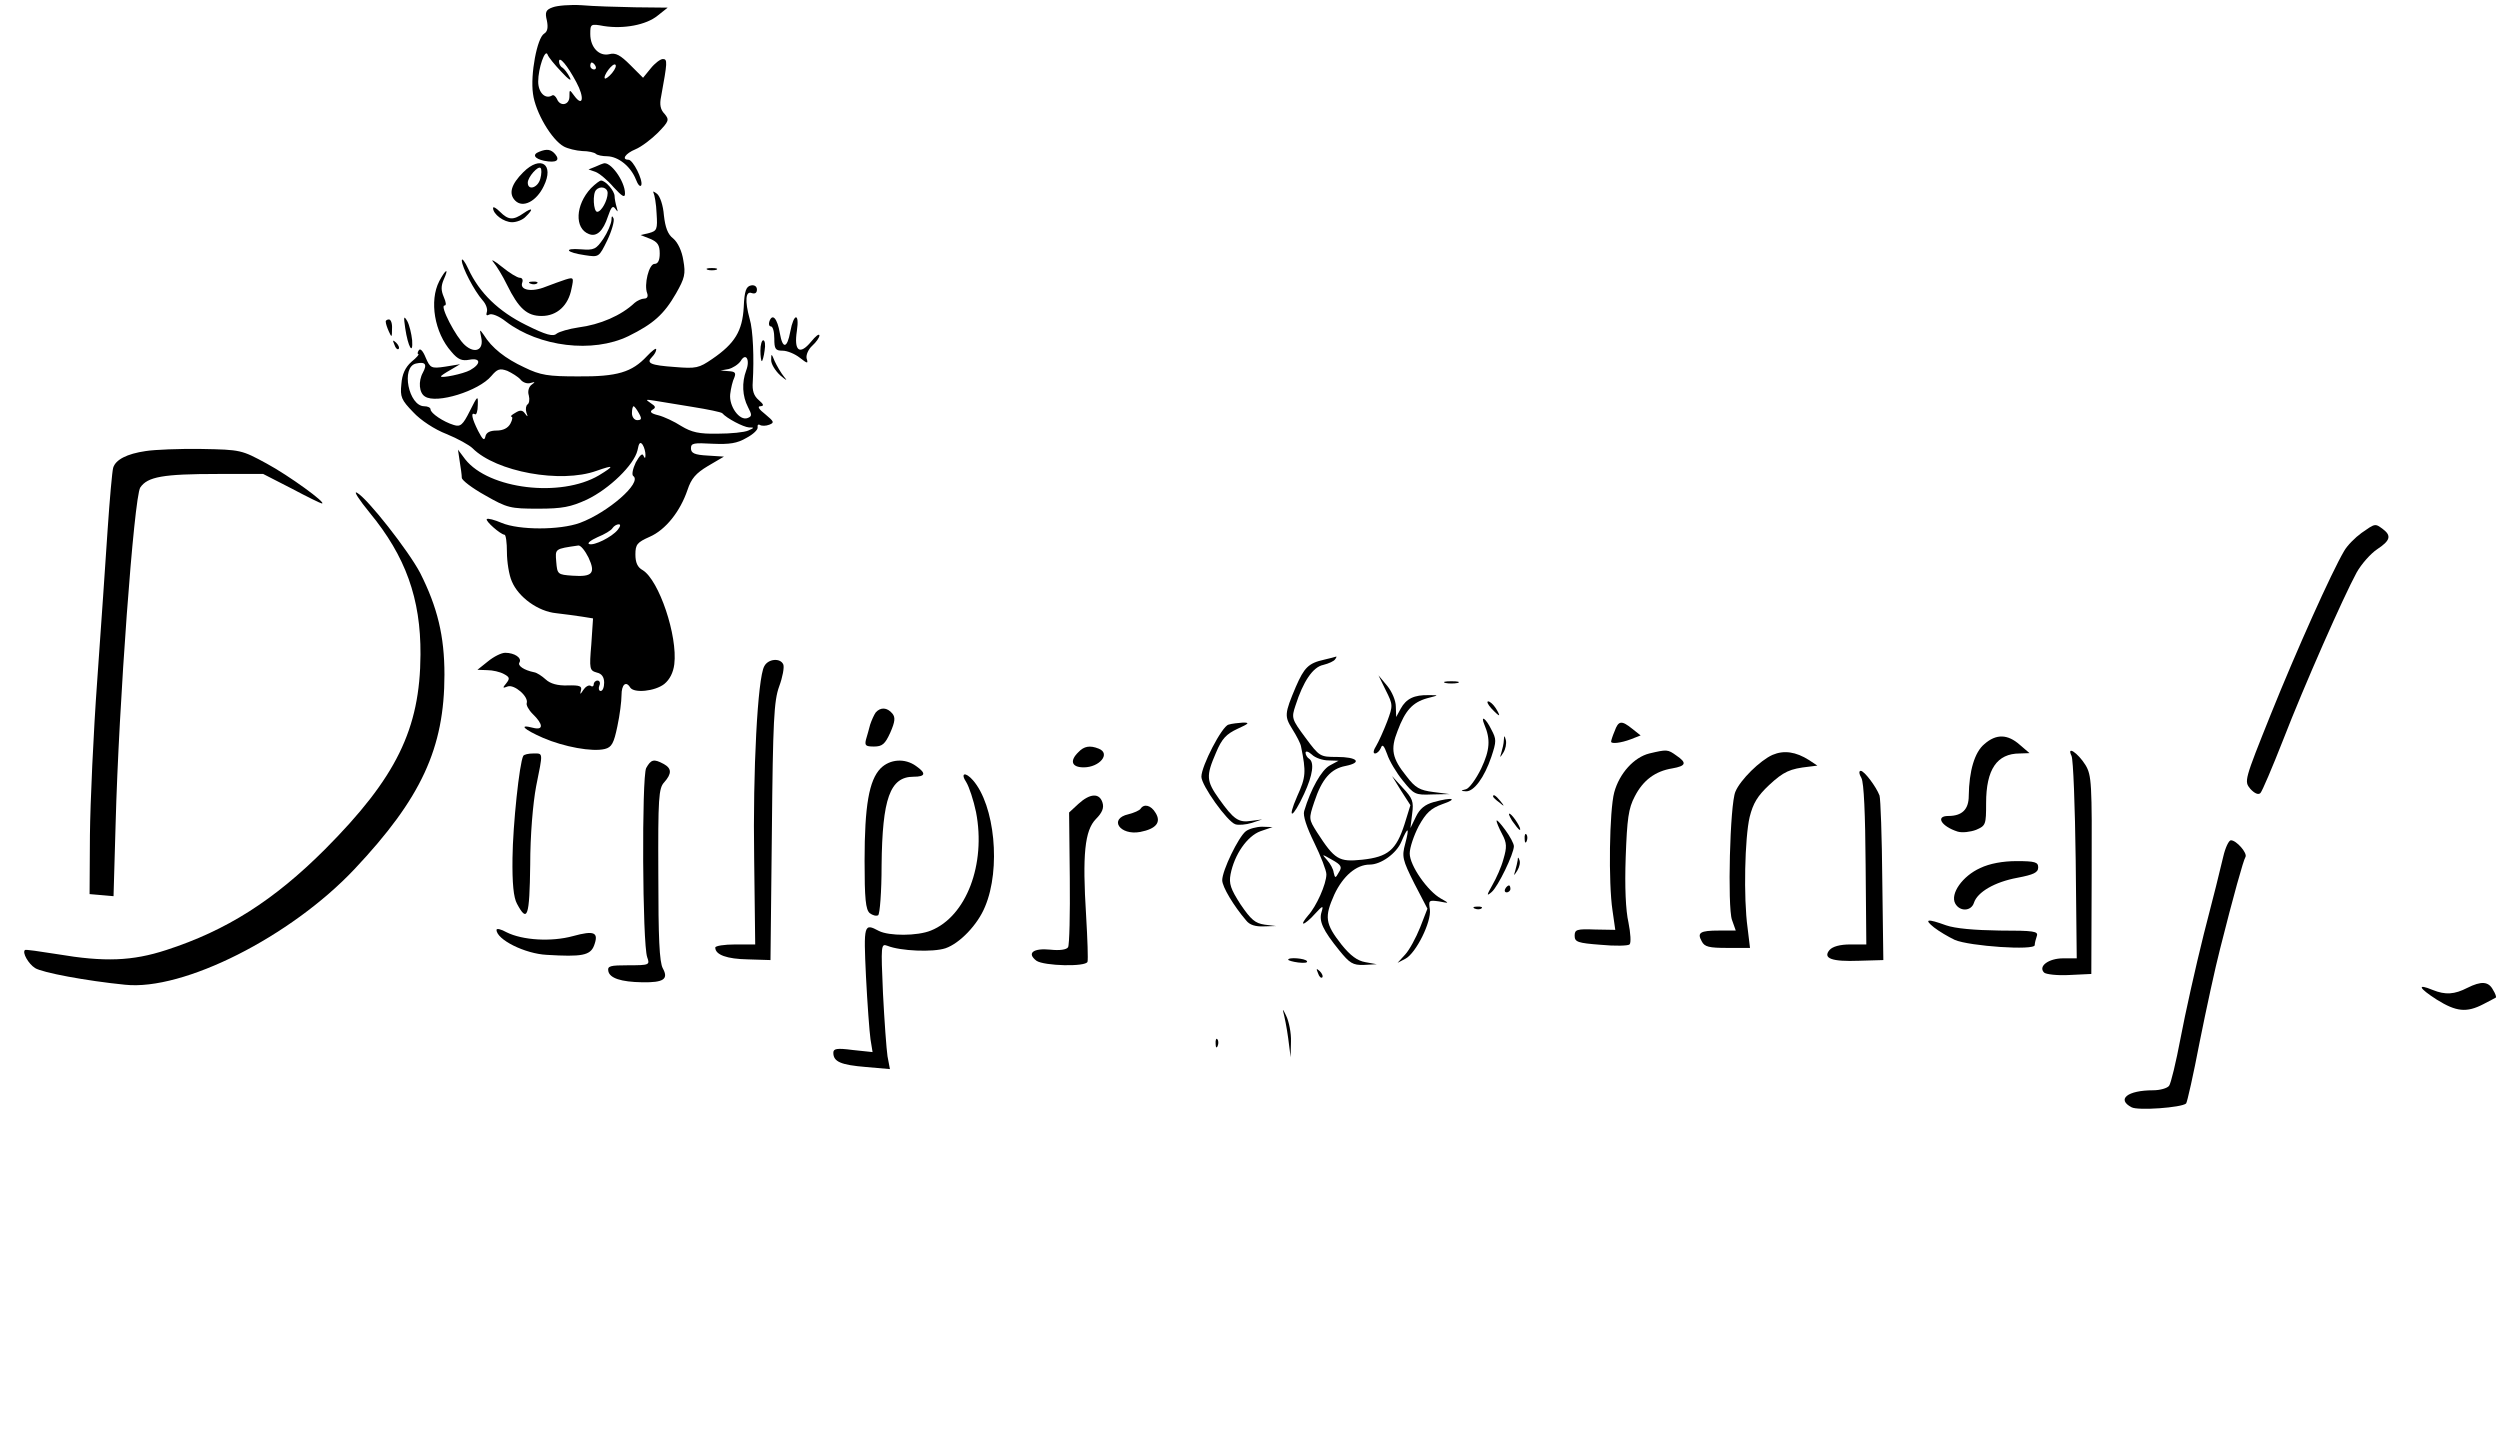 <?xml version="1.0" standalone="no"?>
<!DOCTYPE svg PUBLIC "-//W3C//DTD SVG 20010904//EN"
 "http://www.w3.org/TR/2001/REC-SVG-20010904/DTD/svg10.dtd">
<svg version="1.0" xmlns="http://www.w3.org/2000/svg"
 width="720pt" height="415pt" viewBox="0 0 720 415"
 preserveAspectRatio="xMidYMid meet">

<g transform="translate(0,415) scale(0.1,-0.1)"
fill="#000000" stroke="none">
<path d="M1592 4129 c-20 -7 -23 -14 -17 -38 4 -20 2 -32 -8 -38 -20 -12 -40
-117 -32 -173 7 -54 54 -133 89 -152 11 -6 35 -12 53 -13 17 0 35 -4 39 -8 4
-4 19 -7 33 -7 32 -1 67 -29 82 -66 6 -16 13 -24 16 -17 5 15 -24 73 -37 73
-21 0 -9 18 20 30 17 7 46 29 65 48 32 33 33 37 19 54 -12 12 -15 27 -10 50
18 99 19 108 5 108 -7 0 -23 -12 -35 -27 l-22 -27 -37 37 c-28 28 -42 36 -60
31 -29 -7 -55 19 -55 58 0 29 1 30 39 23 57 -9 122 3 155 30 l29 23 -94 1
c-52 1 -121 3 -154 6 -33 2 -70 -1 -83 -6z m25 -186 c20 -22 31 -29 24 -16 -6
12 -16 25 -21 28 -6 3 -10 11 -10 18 0 17 24 -11 50 -60 24 -44 19 -73 -6 -39
-14 19 -14 19 -14 -2 0 -25 -27 -30 -36 -7 -4 8 -10 13 -14 10 -20 -12 -40 9
-40 40 0 38 20 96 27 78 2 -7 20 -29 40 -50z m98 17 c3 -5 1 -10 -4 -10 -6 0
-11 5 -11 10 0 6 2 10 4 10 3 0 8 -4 11 -10z m48 -20 c-9 -11 -19 -18 -21 -16
-6 7 22 45 30 40 4 -3 0 -13 -9 -24z"/>
<path d="M1553 3713 c-21 -8 -14 -20 14 -26 35 -7 47 1 32 19 -12 14 -24 16
-46 7z"/>
<path d="M1507 3654 c-35 -35 -43 -62 -23 -82 22 -22 61 -2 82 42 31 63 -9 90
-59 40z m49 -19 c-7 -26 -36 -35 -36 -11 0 16 30 50 37 42 3 -3 3 -17 -1 -31z"/>
<path d="M1715 3670 l-20 -8 20 -7 c11 -4 35 -24 52 -44 25 -27 33 -32 33 -18
0 35 -43 95 -63 86 -1 0 -11 -4 -22 -9z"/>
<path d="M1702 3608 c-45 -48 -48 -116 -6 -132 22 -9 41 8 55 51 9 27 14 32
21 22 8 -11 8 -10 4 4 -3 10 -6 25 -6 32 0 15 -26 45 -39 45 -4 0 -17 -10 -29
-22z m48 -14 c0 -21 -18 -54 -30 -54 -11 0 -14 53 -3 63 12 13 33 7 33 -9z"/>
<path d="M1882 3595 c3 -6 8 -32 9 -60 3 -45 1 -50 -21 -56 l-25 -6 28 -11
c21 -9 27 -18 27 -42 0 -20 -5 -30 -15 -30 -16 0 -31 -60 -21 -85 3 -9 0 -15
-9 -15 -7 0 -20 -6 -27 -12 -39 -37 -100 -63 -162 -71 -27 -4 -55 -12 -63 -18
-10 -9 -30 -4 -88 25 -79 39 -134 92 -166 161 -10 22 -19 33 -19 25 0 -19 36
-88 60 -115 10 -11 15 -26 12 -34 -3 -9 0 -11 7 -7 7 4 28 -4 48 -20 96 -73
250 -92 353 -42 71 35 102 62 137 123 25 44 28 56 21 95 -4 27 -16 52 -29 63
-16 12 -23 32 -27 67 -2 28 -11 55 -20 62 -9 7 -13 8 -10 3z"/>
<path d="M1420 3551 c0 -18 31 -41 55 -41 13 0 31 7 39 16 23 22 20 28 -6 10
-30 -21 -44 -20 -68 4 -11 11 -20 16 -20 11z"/>
<path d="M1761 3516 c-1 -11 -11 -35 -23 -53 -21 -31 -27 -34 -65 -31 -52 4
-43 -9 12 -17 40 -6 40 -6 64 43 13 27 21 56 18 63 -4 9 -6 7 -6 -5z"/>
<path d="M1421 3395 c9 -11 27 -40 39 -65 34 -69 58 -90 100 -90 44 0 77 30
86 79 7 32 6 33 -17 26 -13 -4 -39 -14 -58 -21 -39 -16 -75 -10 -67 12 3 8 0
14 -7 14 -7 0 -30 14 -52 32 -22 18 -33 23 -24 13z"/>
<path d="M2038 3373 c6 -2 18 -2 25 0 6 3 1 5 -13 5 -14 0 -19 -2 -12 -5z"/>
<path d="M1265 3340 c-29 -56 -14 -148 35 -203 19 -23 31 -27 52 -23 33 6 34
-12 2 -30 -20 -11 -84 -24 -84 -18 0 2 12 10 28 19 l27 16 -43 -7 c-40 -6 -43
-4 -56 26 -8 20 -16 28 -20 21 -4 -6 -4 -11 -1 -11 3 0 -5 -10 -20 -22 -18
-16 -27 -36 -29 -64 -4 -37 0 -46 34 -81 21 -23 62 -50 96 -63 32 -13 66 -32
75 -41 68 -68 254 -102 357 -65 51 18 53 15 7 -13 -110 -65 -317 -40 -385 46
l-21 28 5 -34 c3 -18 6 -39 6 -47 0 -7 30 -30 68 -51 63 -36 72 -38 152 -38
70 0 94 5 140 26 65 31 136 100 146 142 4 22 8 26 15 16 5 -8 8 -21 8 -29 0
-11 -2 -11 -6 -2 -3 8 -11 0 -22 -20 -9 -19 -12 -36 -7 -39 26 -19 -73 -105
-154 -135 -58 -21 -175 -21 -225 0 -21 9 -40 14 -43 11 -5 -5 39 -44 51 -45 4
0 7 -23 7 -50 0 -28 6 -66 14 -84 19 -46 76 -87 128 -92 24 -3 57 -7 75 -10
l31 -5 -5 -75 c-6 -71 -5 -75 16 -81 14 -3 21 -13 21 -29 0 -13 -4 -24 -10
-24 -5 0 -7 7 -4 15 4 8 1 15 -5 15 -6 0 -11 -5 -11 -11 0 -5 -4 -8 -9 -4 -6
3 -15 -3 -21 -12 -9 -14 -10 -14 -7 -2 4 13 -3 16 -38 15 -29 -1 -50 5 -63 17
-11 10 -26 20 -34 21 -29 6 -48 19 -42 28 8 13 -14 28 -41 28 -11 0 -33 -11
-50 -25 l-30 -24 28 -1 c16 0 37 -5 48 -11 17 -9 18 -13 7 -27 -11 -13 -11
-15 4 -9 19 7 61 -29 55 -48 -2 -5 5 -19 17 -31 31 -30 32 -48 1 -40 -42 11
-28 -4 29 -29 60 -26 142 -41 178 -32 20 5 26 17 36 65 7 32 12 73 12 90 0 31
13 42 25 22 11 -17 71 -11 98 10 16 13 26 33 29 57 10 82 -44 242 -91 271 -15
8 -21 22 -21 45 0 29 5 35 41 51 46 20 88 73 109 135 11 33 24 48 59 69 l46
27 -47 3 c-38 2 -48 7 -48 21 0 15 8 16 63 13 48 -2 70 1 97 17 19 10 34 24
32 31 -1 6 2 9 7 6 5 -3 17 -3 27 1 15 6 13 9 -12 30 -18 14 -24 23 -14 23 11
1 10 5 -5 18 -14 12 -19 27 -17 52 4 67 1 150 -9 182 -14 51 -12 81 6 74 9 -3
15 0 15 10 0 9 -7 14 -17 12 -14 -3 -19 -15 -21 -63 -4 -68 -25 -104 -91 -149
-38 -26 -46 -28 -107 -23 -71 5 -84 11 -66 29 7 7 12 16 12 22 0 5 -12 -4 -27
-20 -43 -46 -85 -59 -198 -58 -86 0 -108 3 -155 26 -54 25 -94 56 -117 94 -12
17 -12 16 -7 -8 8 -36 -18 -48 -47 -22 -26 23 -73 114 -59 114 6 0 5 9 -2 25
-8 19 -8 31 0 50 16 35 6 31 -13 -5z m884 -257 c-13 -35 -11 -74 5 -105 12
-23 12 -27 -1 -32 -23 -9 -54 34 -50 69 2 17 7 38 12 48 5 13 2 17 -16 18
l-24 2 23 4 c12 3 28 13 35 23 15 26 28 4 16 -27z m-931 -6 c-14 -25 -11 -59
6 -69 33 -22 155 16 191 59 17 20 24 23 46 15 13 -6 31 -17 38 -25 7 -9 20
-13 29 -10 14 4 14 3 3 -5 -8 -6 -12 -19 -8 -31 3 -12 1 -23 -4 -26 -4 -3 -6
-13 -3 -23 5 -13 4 -14 -4 -3 -7 10 -14 11 -28 2 -11 -6 -15 -11 -11 -11 4 0
3 -9 -3 -20 -7 -13 -21 -20 -40 -20 -19 0 -30 -6 -32 -17 -3 -14 -8 -9 -21 16
-18 36 -22 55 -9 48 4 -3 8 9 8 26 1 29 0 29 -23 -17 -20 -40 -27 -46 -46 -40
-30 9 -67 34 -67 45 0 5 -8 9 -18 9 -45 0 -68 113 -24 123 27 6 33 -2 20 -26z
m777 -99 c44 -7 82 -15 85 -18 13 -15 61 -40 77 -41 16 0 16 -1 -2 -9 -11 -5
-50 -9 -88 -9 -54 -1 -75 4 -105 22 -20 13 -50 27 -66 31 -21 5 -26 10 -17 16
11 6 9 10 -5 19 -16 11 -15 11 11 7 17 -3 66 -11 110 -18z m-155 -18 c9 -16 8
-20 -5 -20 -8 0 -15 9 -15 20 0 11 2 20 5 20 2 0 9 -9 15 -20z m-61 -336 c-17
-21 -68 -46 -82 -41 -7 2 4 11 24 20 20 8 40 20 43 26 4 6 12 11 18 11 6 0 5
-6 -3 -16z m-84 -80 c21 -45 11 -56 -46 -52 -43 3 -44 4 -47 40 -3 38 -5 37
64 47 7 0 19 -15 29 -35z"/>
<path d="M1528 3333 c7 -3 16 -2 19 1 4 3 -2 6 -13 5 -11 0 -14 -3 -6 -6z"/>
<path d="M1167 3205 c8 -54 23 -80 20 -35 -2 19 -8 44 -14 55 -10 17 -11 14
-6 -20z"/>
<path d="M2216 3225 c-3 -8 -1 -15 4 -15 6 0 10 -16 10 -35 0 -30 3 -35 24
-35 13 0 35 -9 49 -20 23 -18 25 -18 20 -2 -2 10 5 26 16 36 12 11 21 24 21
30 -1 6 -11 -2 -24 -18 -33 -40 -50 -27 -41 31 8 53 -9 52 -19 -2 -9 -49 -22
-51 -30 -5 -7 42 -21 59 -30 35z"/>
<path d="M1111 3223 c0 -5 4 -17 9 -28 8 -18 9 -17 9 8 1 15 -3 27 -9 27 -5 0
-10 -3 -9 -7z"/>
<path d="M1136 3157 c3 -10 9 -15 12 -12 3 3 0 11 -7 18 -10 9 -11 8 -5 -6z"/>
<path d="M2190 3140 c0 -16 2 -30 4 -30 2 0 6 14 8 30 3 17 1 30 -4 30 -4 0
-8 -13 -8 -30z"/>
<path d="M2221 3114 c-1 -11 11 -31 26 -45 19 -16 22 -17 11 -4 -9 11 -21 32
-27 45 -9 22 -10 23 -10 4z"/>
<path d="M420 2851 c-55 -8 -87 -25 -94 -48 -3 -10 -10 -90 -16 -178 -6 -88
-19 -284 -30 -435 -11 -151 -20 -351 -21 -445 l-1 -170 35 -3 34 -3 6 208 c9
344 53 941 71 969 21 31 65 39 223 39 l131 0 82 -42 c45 -24 84 -43 87 -43 16
0 -96 81 -159 115 -72 39 -74 40 -188 42 -63 1 -135 -2 -160 -6z"/>
<path d="M1065 2673 c103 -125 147 -247 146 -408 -1 -215 -70 -355 -275 -561
-147 -147 -284 -234 -457 -290 -98 -32 -178 -35 -314 -12 -50 8 -92 14 -93 12
-9 -7 10 -40 29 -52 20 -13 148 -37 259 -48 168 -18 477 138 661 333 192 204
259 348 259 560 0 111 -20 194 -70 293 -33 63 -152 215 -182 231 -11 6 6 -20
37 -58z"/>
<path d="M6801 2615 c-18 -13 -41 -36 -50 -52 -36 -61 -137 -286 -211 -470
-77 -192 -77 -193 -59 -215 12 -13 23 -18 29 -12 5 5 34 73 65 152 62 160 174
413 212 483 14 25 41 55 59 67 38 25 42 39 17 58 -23 17 -22 17 -62 -11z"/>
<path d="M3813 2250 c-45 -10 -57 -23 -81 -78 -33 -78 -33 -85 -10 -122 12
-19 24 -42 25 -50 15 -74 14 -88 -11 -143 -31 -71 -13 -65 20 7 25 54 30 91
14 101 -5 3 -10 11 -10 17 0 6 8 4 18 -5 10 -10 32 -17 48 -17 l29 -1 -26 -14
c-23 -13 -54 -67 -73 -131 -4 -13 7 -46 29 -91 19 -39 35 -80 35 -91 0 -28
-29 -93 -53 -119 -11 -13 -17 -23 -13 -23 4 0 19 12 33 28 23 25 25 25 19 5
-8 -26 4 -52 51 -110 30 -37 39 -43 71 -42 l37 2 -33 6 c-23 4 -43 19 -68 50
-48 61 -50 80 -21 145 25 53 63 86 102 86 32 0 77 32 91 66 19 45 24 43 11 -6
-10 -37 -8 -46 26 -114 l38 -73 -21 -54 c-12 -30 -31 -65 -43 -78 l-22 -24 23
12 c30 16 75 106 70 142 -4 26 -3 27 26 23 31 -6 31 -6 6 8 -38 21 -90 95 -90
130 0 17 12 52 26 79 21 38 35 51 68 63 47 16 29 21 -25 6 -25 -7 -40 -19 -51
-42 l-16 -33 5 41 c5 36 1 45 -27 75 l-31 34 26 -42 27 -42 -17 -55 c-24 -74
-47 -94 -122 -102 -67 -7 -79 0 -130 79 -24 38 -24 39 -8 87 22 67 48 96 90
104 50 10 34 26 -25 26 -48 0 -50 1 -90 55 -40 54 -41 57 -29 93 22 69 50 111
80 117 16 4 31 11 34 16 4 5 5 9 3 8 -2 -1 -18 -5 -35 -9z m43 -612 c-10 -18
-11 -18 -15 -1 -1 10 -10 26 -19 36 -16 18 -16 18 14 1 27 -15 30 -21 20 -36z"/>
<path d="M2201 2231 c-19 -34 -33 -301 -29 -554 l3 -247 -57 0 c-32 0 -58 -4
-58 -9 0 -21 34 -33 94 -34 l65 -2 4 370 c3 319 6 377 21 418 10 27 15 55 12
63 -8 20 -44 17 -55 -5z"/>
<path d="M3991 2162 c21 -42 21 -44 4 -90 -10 -26 -24 -57 -31 -69 -9 -14 -10
-23 -4 -23 6 0 13 7 17 16 4 12 9 7 18 -18 6 -19 27 -54 45 -76 32 -40 36 -42
84 -40 l51 1 -47 6 c-39 5 -52 12 -77 45 -42 52 -47 78 -26 131 22 59 43 82
85 94 35 9 35 9 5 9 -42 1 -65 -10 -81 -39 l-13 -24 -1 30 c0 17 -11 43 -25
60 l-25 30 21 -43z"/>
<path d="M4163 2183 c9 -2 25 -2 35 0 9 3 1 5 -18 5 -19 0 -27 -2 -17 -5z"/>
<path d="M4295 2110 c10 -11 20 -20 22 -20 2 0 -2 9 -9 20 -7 11 -17 20 -22
20 -5 0 -1 -9 9 -20z"/>
<path d="M2522 2098 c-5 -7 -12 -23 -16 -35 -3 -13 -9 -32 -12 -43 -4 -17 -1
-20 23 -20 24 0 32 7 47 40 14 32 15 44 6 55 -15 18 -34 19 -48 3z"/>
<path d="M4275 2063 c18 -42 16 -73 -9 -126 -15 -31 -35 -58 -44 -60 -16 -4
-16 -5 0 -6 23 -1 53 40 73 99 15 45 15 51 0 79 -16 33 -32 43 -20 14z"/>
<path d="M3538 2063 c-19 -5 -78 -119 -78 -150 0 -25 75 -130 98 -137 9 -3 31
-1 47 4 l30 10 -31 -4 c-37 -6 -51 4 -93 63 -37 52 -38 66 -9 133 17 41 30 54
62 69 33 15 36 18 16 18 -14 -1 -33 -3 -42 -6z"/>
<path d="M4650 2044 c-6 -14 -10 -27 -10 -30 0 -7 28 -4 57 7 l28 11 -24 19
c-31 25 -40 24 -51 -7z"/>
<path d="M4331 2018 c0 -9 -4 -25 -7 -35 -5 -17 -5 -17 6 0 6 10 9 25 7 35 -4
15 -5 15 -6 0z"/>
<path d="M5715 2007 c-28 -23 -44 -77 -45 -149 0 -39 -19 -58 -59 -58 -38 0
-20 -30 27 -45 13 -4 37 -1 53 5 28 12 29 15 29 77 0 97 31 143 97 143 l28 1
-28 24 c-35 31 -68 32 -102 2z"/>
<path d="M3106 1984 c-26 -25 -20 -44 15 -44 46 0 79 40 43 54 -25 10 -42 7
-58 -10z"/>
<path d="M4750 1980 c-44 -11 -86 -57 -101 -112 -14 -52 -17 -261 -5 -340 l8
-56 -58 1 c-53 2 -59 0 -59 -18 0 -18 9 -21 75 -26 41 -4 79 -3 83 1 5 4 3 33
-3 63 -8 35 -11 102 -8 188 4 111 8 141 26 175 24 47 59 73 108 81 40 7 43 16
12 37 -25 18 -27 18 -78 6z"/>
<path d="M5105 1976 c-36 -16 -93 -72 -107 -106 -16 -36 -23 -332 -10 -369
l11 -31 -48 0 c-55 0 -64 -6 -50 -31 8 -16 21 -19 74 -19 l65 0 -7 58 c-12 86
-8 260 6 319 10 40 23 61 56 92 42 39 60 47 115 53 l24 3 -24 16 c-38 24 -72
29 -105 15z"/>
<path d="M5966 1973 c5 -10 10 -145 12 -300 l3 -283 -39 0 c-42 0 -73 -23 -55
-41 5 -5 38 -9 73 -7 l63 3 1 285 c1 266 0 287 -18 317 -22 35 -55 57 -40 26z"/>
<path d="M1507 1973 c-11 -20 -30 -199 -31 -294 -1 -73 3 -114 13 -132 30 -56
36 -38 38 112 0 87 8 178 17 226 20 100 21 95 -8 95 -14 0 -27 -3 -29 -7z"/>
<path d="M1861 1938 c-13 -26 -11 -507 3 -545 8 -22 6 -23 -54 -23 -53 0 -61
-2 -58 -17 4 -20 36 -31 98 -32 61 -1 76 9 59 40 -10 18 -13 88 -13 270 -1
222 1 249 17 266 22 25 22 40 -2 53 -28 15 -36 13 -50 -12z"/>
<path d="M2536 1937 c-33 -34 -46 -107 -46 -266 0 -109 3 -141 15 -151 8 -6
18 -9 24 -6 5 3 10 68 10 144 2 192 24 255 92 255 35 0 37 10 7 31 -32 23 -75
20 -102 -7z"/>
<path d="M5361 1909 c7 -13 11 -103 12 -250 l2 -229 -46 0 c-30 0 -51 -6 -60
-16 -20 -24 6 -34 85 -31 l70 2 -3 229 c-1 126 -5 236 -8 245 -10 26 -44 71
-54 71 -6 0 -5 -9 2 -21z"/>
<path d="M2783 1897 c8 -13 21 -52 28 -86 29 -150 -28 -300 -130 -341 -39 -16
-121 -16 -150 -1 -43 23 -44 19 -37 -131 4 -79 10 -160 13 -181 l6 -37 -57 6
c-46 6 -56 4 -56 -8 0 -26 22 -35 94 -41 l69 -6 -7 37 c-3 20 -9 102 -13 181
-6 140 -6 144 13 137 37 -15 131 -19 167 -7 41 14 93 68 114 120 46 109 28
292 -35 364 -22 25 -37 21 -19 -6z"/>
<path d="M3106 1835 l-27 -25 2 -189 c1 -103 -1 -193 -5 -199 -4 -7 -24 -10
-51 -7 -49 5 -69 -10 -40 -32 22 -15 142 -18 147 -3 2 6 0 65 -4 133 -11 176
-4 245 28 278 19 19 24 33 19 48 -9 28 -36 26 -69 -4z"/>
<path d="M4300 1856 c0 -2 8 -10 18 -17 15 -13 16 -12 3 4 -13 16 -21 21 -21
13z"/>
<path d="M3285 1821 c-3 -5 -19 -12 -35 -16 -58 -13 -25 -62 34 -51 46 9 61
28 44 55 -13 22 -33 27 -43 12z"/>
<path d="M4355 1786 c10 -14 19 -26 22 -26 7 0 -17 39 -28 46 -6 3 -3 -5 6
-20z"/>
<path d="M4310 1786 c0 -4 7 -21 16 -38 14 -26 14 -38 4 -72 -6 -23 -21 -56
-32 -75 -17 -30 -17 -33 -2 -20 18 15 64 110 64 132 0 7 -11 28 -25 47 -14 19
-25 31 -25 26z"/>
<path d="M3588 1756 c-21 -16 -68 -113 -68 -141 0 -19 33 -74 69 -116 10 -13
27 -18 51 -17 l35 1 -33 4 c-27 4 -39 14 -69 58 -29 45 -34 60 -29 87 11 57
48 110 86 124 l35 12 -30 1 c-16 0 -38 -6 -47 -13z"/>
<path d="M4391 1734 c0 -11 3 -14 6 -6 3 7 2 16 -1 19 -3 4 -6 -2 -5 -13z"/>
<path d="M6403 1683 c-6 -27 -31 -127 -56 -223 -24 -96 -54 -231 -67 -300 -13
-69 -28 -131 -33 -137 -5 -7 -26 -13 -46 -13 -74 0 -106 -26 -62 -49 18 -10
144 -1 157 11 3 3 21 83 39 177 19 95 45 215 59 269 38 151 67 255 73 264 6
11 -26 48 -42 48 -6 0 -16 -21 -22 -47z"/>
<path d="M4371 1673 c-1 -6 -4 -20 -7 -30 -5 -17 -5 -17 6 0 6 10 9 23 6 30
-3 9 -5 9 -5 0z"/>
<path d="M5703 1650 c-51 -23 -87 -74 -72 -102 13 -24 46 -23 54 2 10 31 60
60 125 72 47 9 60 15 60 30 0 15 -9 18 -62 18 -40 0 -78 -7 -105 -20z"/>
<path d="M4335 1590 c-3 -5 -1 -10 4 -10 6 0 11 5 11 10 0 6 -2 10 -4 10 -3 0
-8 -4 -11 -10z"/>
<path d="M4248 1533 c7 -3 16 -2 19 1 4 3 -2 6 -13 5 -11 0 -14 -3 -6 -6z"/>
<path d="M5570 1479 c14 -11 41 -27 60 -36 42 -18 230 -31 230 -15 0 6 3 17 6
26 5 14 -8 16 -107 16 -73 1 -128 6 -154 15 -55 20 -65 18 -35 -6z"/>
<path d="M1430 1472 c0 -28 82 -69 145 -72 100 -6 125 -2 136 27 14 38 1 44
-61 27 -62 -17 -145 -12 -191 11 -16 9 -29 12 -29 7z"/>
<path d="M3710 1386 c0 -2 13 -6 29 -8 17 -2 28 -1 25 4 -5 8 -54 12 -54 4z"/>
<path d="M3796 1347 c3 -10 9 -15 12 -12 3 3 0 11 -7 18 -10 9 -11 8 -5 -6z"/>
<path d="M7106 1305 c-37 -19 -63 -21 -100 -6 -46 19 -41 6 12 -28 56 -35 86
-38 134 -13 18 9 34 18 36 19 2 1 -1 11 -8 22 -13 25 -34 26 -74 6z"/>
<path d="M3696 1235 c3 -11 10 -45 14 -75 l7 -55 1 45 c1 25 -6 59 -14 75 -8
17 -11 21 -8 10z"/>
<path d="M3501 1144 c0 -11 3 -14 6 -6 3 7 2 16 -1 19 -3 4 -6 -2 -5 -13z"/>
</g>
</svg>
